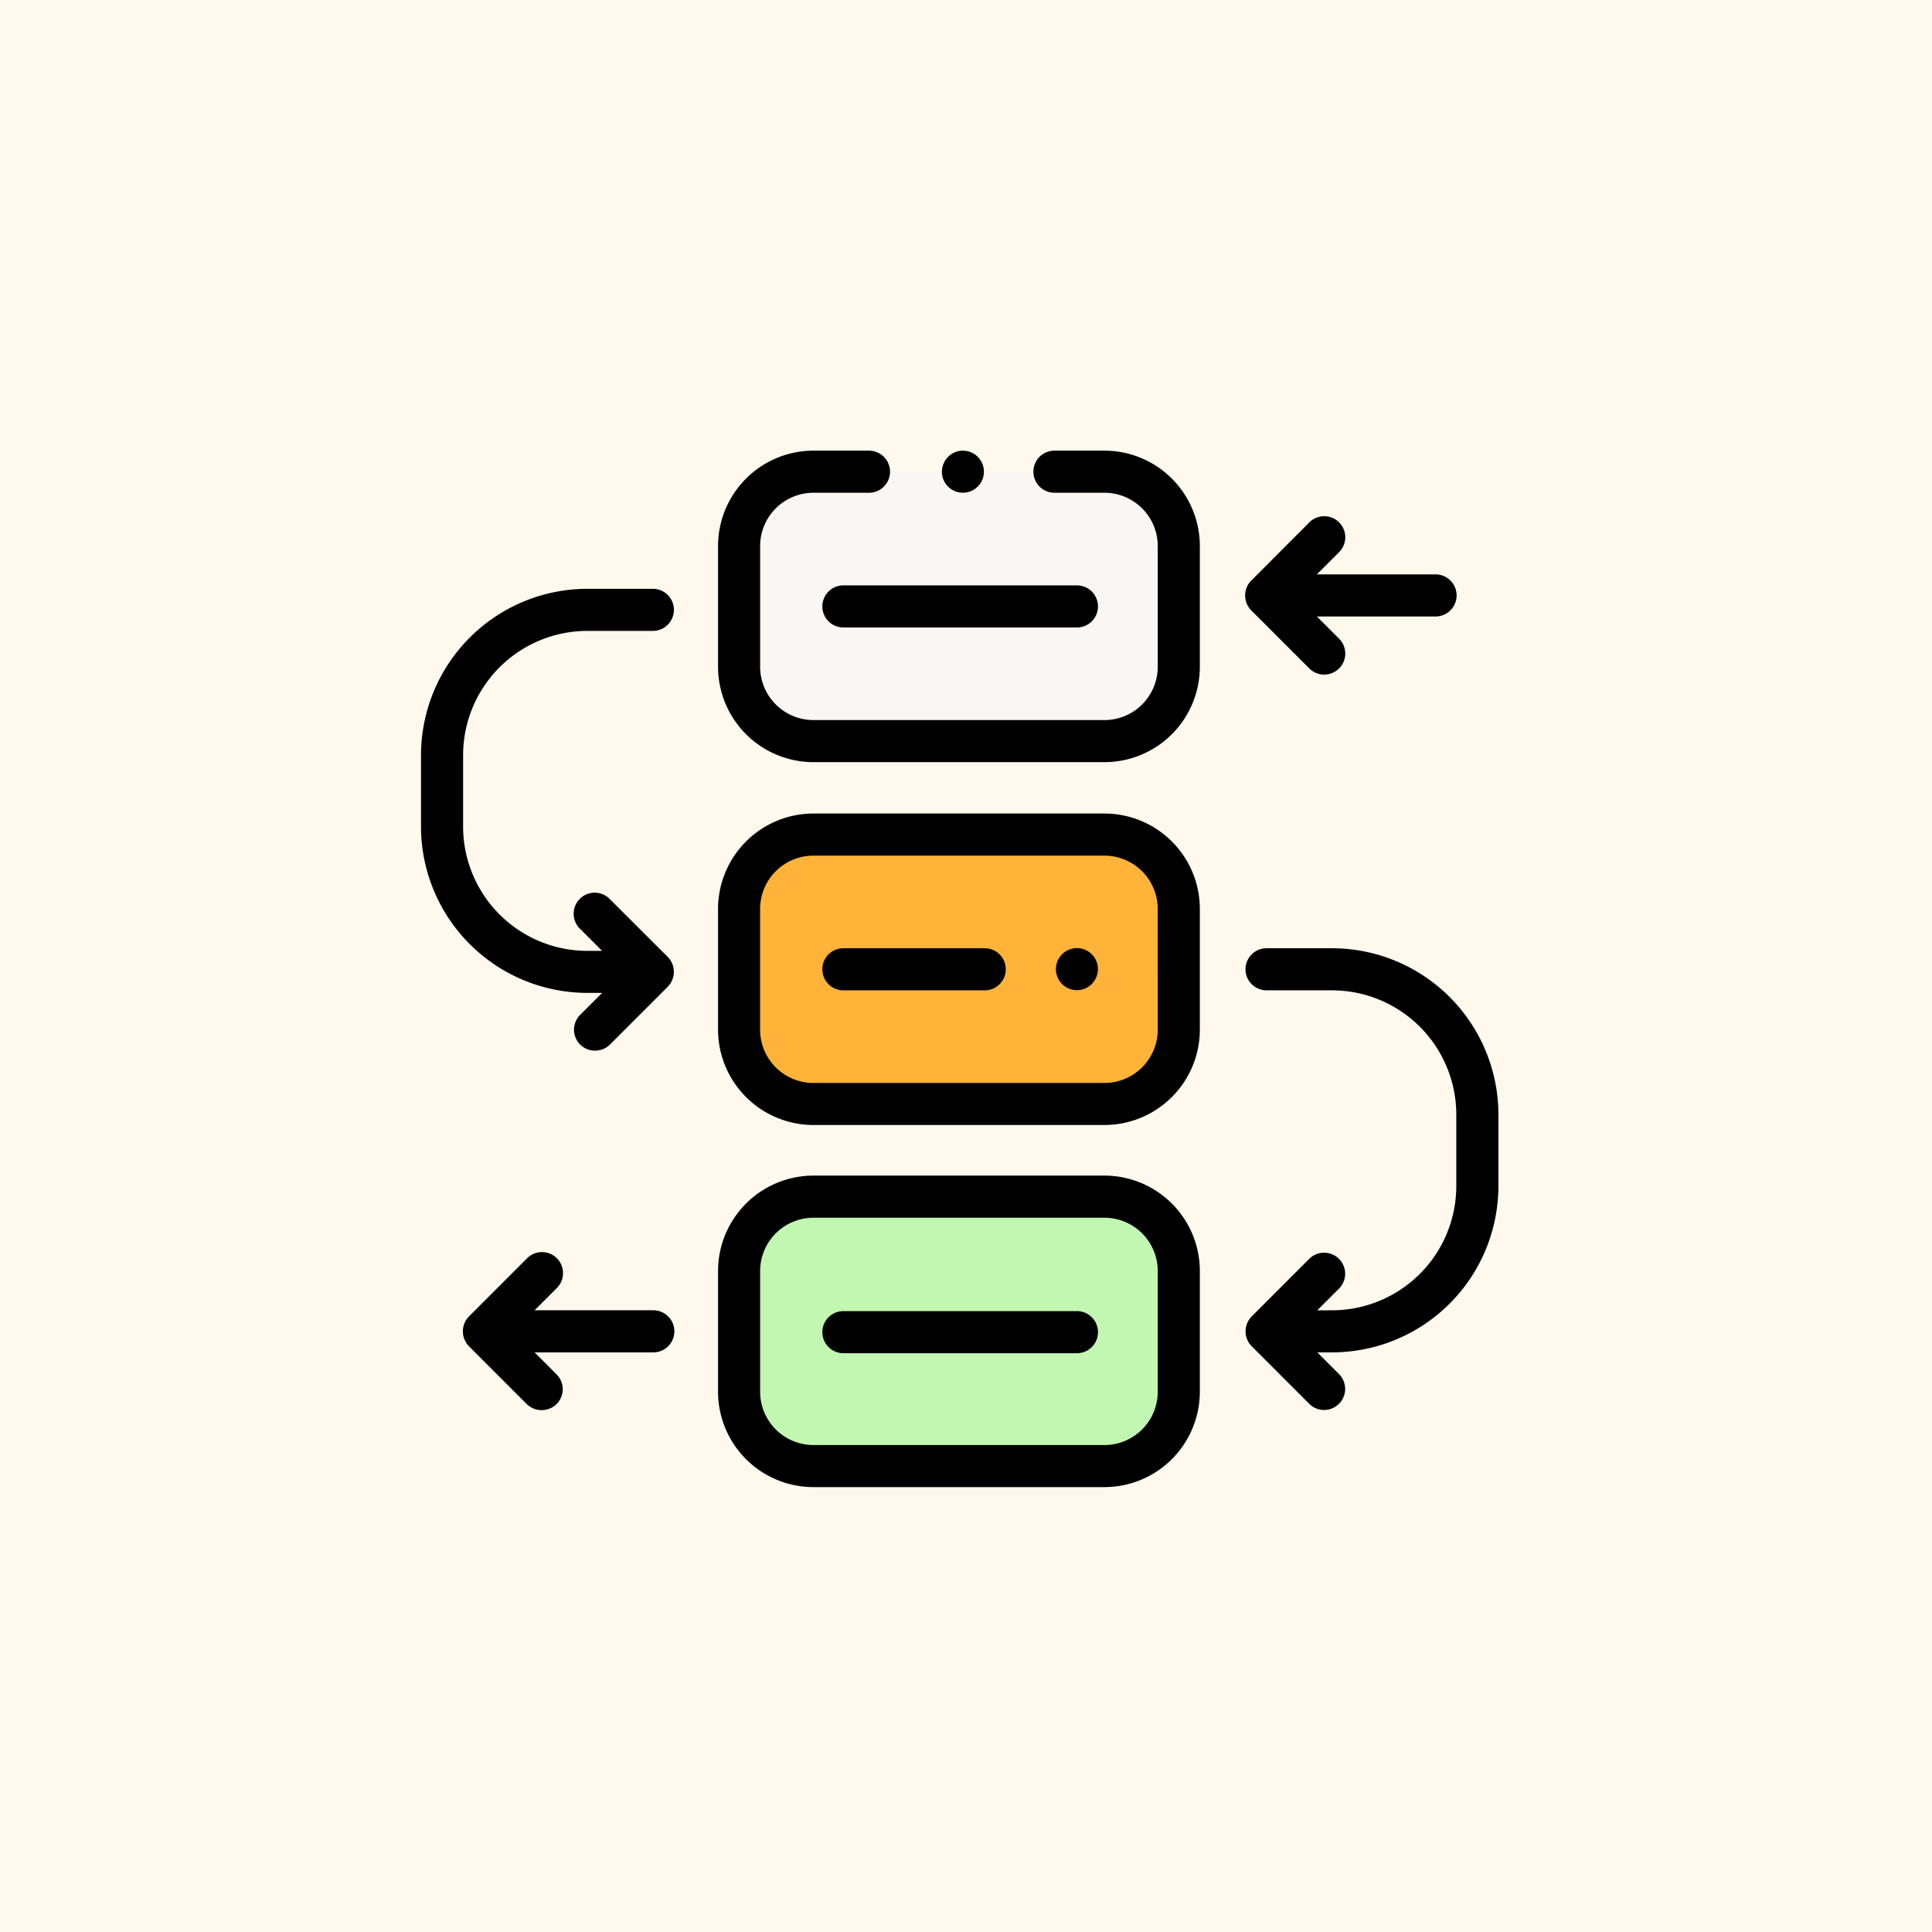 <svg xmlns="http://www.w3.org/2000/svg" width="112" height="112" viewBox="0 0 112 112">
  <g id="Grupo_948525" data-name="Grupo 948525" transform="translate(6843 4412)">
    <rect id="Rectángulo_336259" data-name="Rectángulo 336259" width="112" height="112" transform="translate(-6843 -4412)" fill="#fff8ed"/>
    <g id="planificacion" transform="translate(-6818.594 -4395.602)">
      <g id="Grupo_948489" data-name="Grupo 948489" transform="translate(18.44 31.983)">
        <g id="Grupo_948487" data-name="Grupo 948487">
          <path id="Trazado_656109" data-name="Trazado 656109" d="M172.343,207.788H155.471a4.309,4.309,0,0,1-4.309-4.309v-7a4.309,4.309,0,0,1,4.309-4.309h16.872a4.309,4.309,0,0,1,4.309,4.309v7A4.309,4.309,0,0,1,172.343,207.788Z" transform="translate(-151.162 -192.169)" fill="#ffb338"/>
        </g>
        <g id="Grupo_948488" data-name="Grupo 948488" transform="translate(0 20.99)">
          <path id="Trazado_656110" data-name="Trazado 656110" d="M172.343,379.853H155.471a4.309,4.309,0,0,1-4.309-4.309v-7a4.309,4.309,0,0,1,4.309-4.309h16.872a4.309,4.309,0,0,1,4.309,4.309v7A4.309,4.309,0,0,1,172.343,379.853Z" transform="translate(-151.162 -364.234)" fill="#c1f7b1"/>
        </g>
      </g>
      <g id="Grupo_948491" data-name="Grupo 948491" transform="translate(18.44 10.947)">
        <g id="Grupo_948490" data-name="Grupo 948490" transform="translate(0 0)">
          <path id="Trazado_656111" data-name="Trazado 656111" d="M155.471,19.727a4.309,4.309,0,0,0-4.309,4.309v7a4.309,4.309,0,0,0,4.309,4.309h16.872a4.309,4.309,0,0,0,4.309-4.309v-7a4.309,4.309,0,0,0-4.309-4.309Z" transform="translate(-151.162 -19.727)" fill="#f9f6f4"/>
        </g>
      </g>
      <g id="Grupo_948492" data-name="Grupo 948492" transform="translate(0 9.727)">
        <path id="Trazado_656112" data-name="Trazado 656112" d="M163.563,182.17H146.691a5.535,5.535,0,0,0-5.529,5.528v7a5.535,5.535,0,0,0,5.529,5.528h16.872a5.535,5.535,0,0,0,5.529-5.528v-7A5.535,5.535,0,0,0,163.563,182.17Zm3.089,12.531a3.092,3.092,0,0,1-3.089,3.089H146.691A3.092,3.092,0,0,1,143.6,194.7v-7a3.092,3.092,0,0,1,3.089-3.089h16.872a3.092,3.092,0,0,1,3.089,3.089Z" transform="translate(-123.942 -161.134)"/>
        <path id="Trazado_656113" data-name="Trazado 656113" d="M163.563,354.234H146.691a5.535,5.535,0,0,0-5.529,5.529v7a5.535,5.535,0,0,0,5.529,5.529h16.872a5.535,5.535,0,0,0,5.529-5.529v-7A5.535,5.535,0,0,0,163.563,354.234Zm3.089,12.531a3.092,3.092,0,0,1-3.089,3.089H146.691a3.092,3.092,0,0,1-3.089-3.089v-7a3.092,3.092,0,0,1,3.089-3.089h16.872a3.092,3.092,0,0,1,3.089,3.089Z" transform="translate(-123.942 -312.208)"/>
        <path id="Trazado_656114" data-name="Trazado 656114" d="M163.563,9.727h-2.9a1.22,1.22,0,1,0,0,2.44h2.9a3.092,3.092,0,0,1,3.089,3.089v7a3.092,3.092,0,0,1-3.089,3.089H146.691a3.092,3.092,0,0,1-3.089-3.089v-7a3.092,3.092,0,0,1,3.089-3.089h3.221a1.22,1.22,0,0,0,0-2.44h-3.221a5.535,5.535,0,0,0-5.529,5.529v7a5.535,5.535,0,0,0,5.529,5.529h16.872a5.535,5.535,0,0,0,5.529-5.529v-7A5.535,5.535,0,0,0,163.563,9.727Z" transform="translate(-123.942 -9.727)"/>
        <path id="Trazado_656115" data-name="Trazado 656115" d="M396.824,246.188h-3.8a1.22,1.22,0,0,0,0,2.44h3.8a7.209,7.209,0,0,1,7.2,7.2v4.148a7.209,7.209,0,0,1-7.2,7.2h-.857l1.273-1.273a1.22,1.22,0,0,0-1.725-1.725l-3.355,3.356a1.234,1.234,0,0,0,0,1.725l3.355,3.355a1.22,1.22,0,0,0,1.725-1.725l-1.273-1.273h.857a9.652,9.652,0,0,0,9.641-9.641v-4.148A9.652,9.652,0,0,0,396.824,246.188Z" transform="translate(-344.007 -217.342)"/>
        <path id="Trazado_656116" data-name="Trazado 656116" d="M9.641,98.8H10.5l-1.273,1.273a1.22,1.22,0,0,0,0,1.725,1.238,1.238,0,0,0,1.725,0l3.355-3.356a1.236,1.236,0,0,0,0-1.725L10.95,93.366a1.22,1.22,0,1,0-1.725,1.725L10.5,96.364H9.641a7.209,7.209,0,0,1-7.2-7.2V85.015a7.209,7.209,0,0,1,7.2-7.2h3.8a1.22,1.22,0,1,0,0-2.44h-3.8A9.652,9.652,0,0,0,0,85.015v4.148A9.652,9.652,0,0,0,9.641,98.8Z" transform="translate(0 -67.366)"/>
        <path id="Trazado_656117" data-name="Trazado 656117" d="M30.929,394.1H24.047l1.273-1.273a1.22,1.22,0,1,0-1.725-1.725l-3.355,3.356a1.236,1.236,0,0,0,0,1.725l3.355,3.356a1.238,1.238,0,0,0,1.725,0,1.22,1.22,0,0,0,0-1.725l-1.273-1.273h6.882a1.22,1.22,0,1,0,0-2.44Z" transform="translate(-17.462 -344.267)"/>
        <path id="Trazado_656118" data-name="Trazado 656118" d="M391.891,44.857a1.232,1.232,0,0,0,.1,1.6l3.356,3.356a1.22,1.22,0,1,0,1.725-1.725L395.8,46.818h6.882a1.22,1.22,0,0,0,0-2.44H395.8l1.273-1.273a1.22,1.22,0,1,0-1.725-1.725L392,44.735A1.268,1.268,0,0,0,391.891,44.857Z" transform="translate(-343.867 -37.205)"/>
        <path id="Trazado_656119" data-name="Trazado 656119" d="M190.722,74.966a1.22,1.22,0,0,0,1.22,1.22h13.539a1.22,1.22,0,1,0,0-2.44H191.942a1.22,1.22,0,0,0-1.22,1.22Z" transform="translate(-167.456 -65.936)"/>
        <path id="Trazado_656120" data-name="Trazado 656120" d="M200.136,246.188h-8.194a1.22,1.22,0,0,0,0,2.44h8.194a1.22,1.22,0,0,0,0-2.44Z" transform="translate(-167.456 -217.342)"/>
        <path id="Trazado_656121" data-name="Trazado 656121" d="M205.481,418.632H191.942a1.22,1.22,0,1,0,0,2.44h13.539a1.22,1.22,0,1,0,0-2.44Z" transform="translate(-167.456 -368.75)"/>
        <path id="Trazado_656122" data-name="Trazado 656122" d="M304.067,246.995a1.219,1.219,0,1,0-.494,1.509A1.229,1.229,0,0,0,304.067,246.995Z" transform="translate(-264.916 -217.405)"/>
        <path id="Trazado_656123" data-name="Trazado 656123" d="M247.625,11.432a1.219,1.219,0,1,0,.66-1.593A1.231,1.231,0,0,0,247.625,11.432Z" transform="translate(-217.337 -9.746)"/>
      </g>
    </g>
  </g>
</svg>
